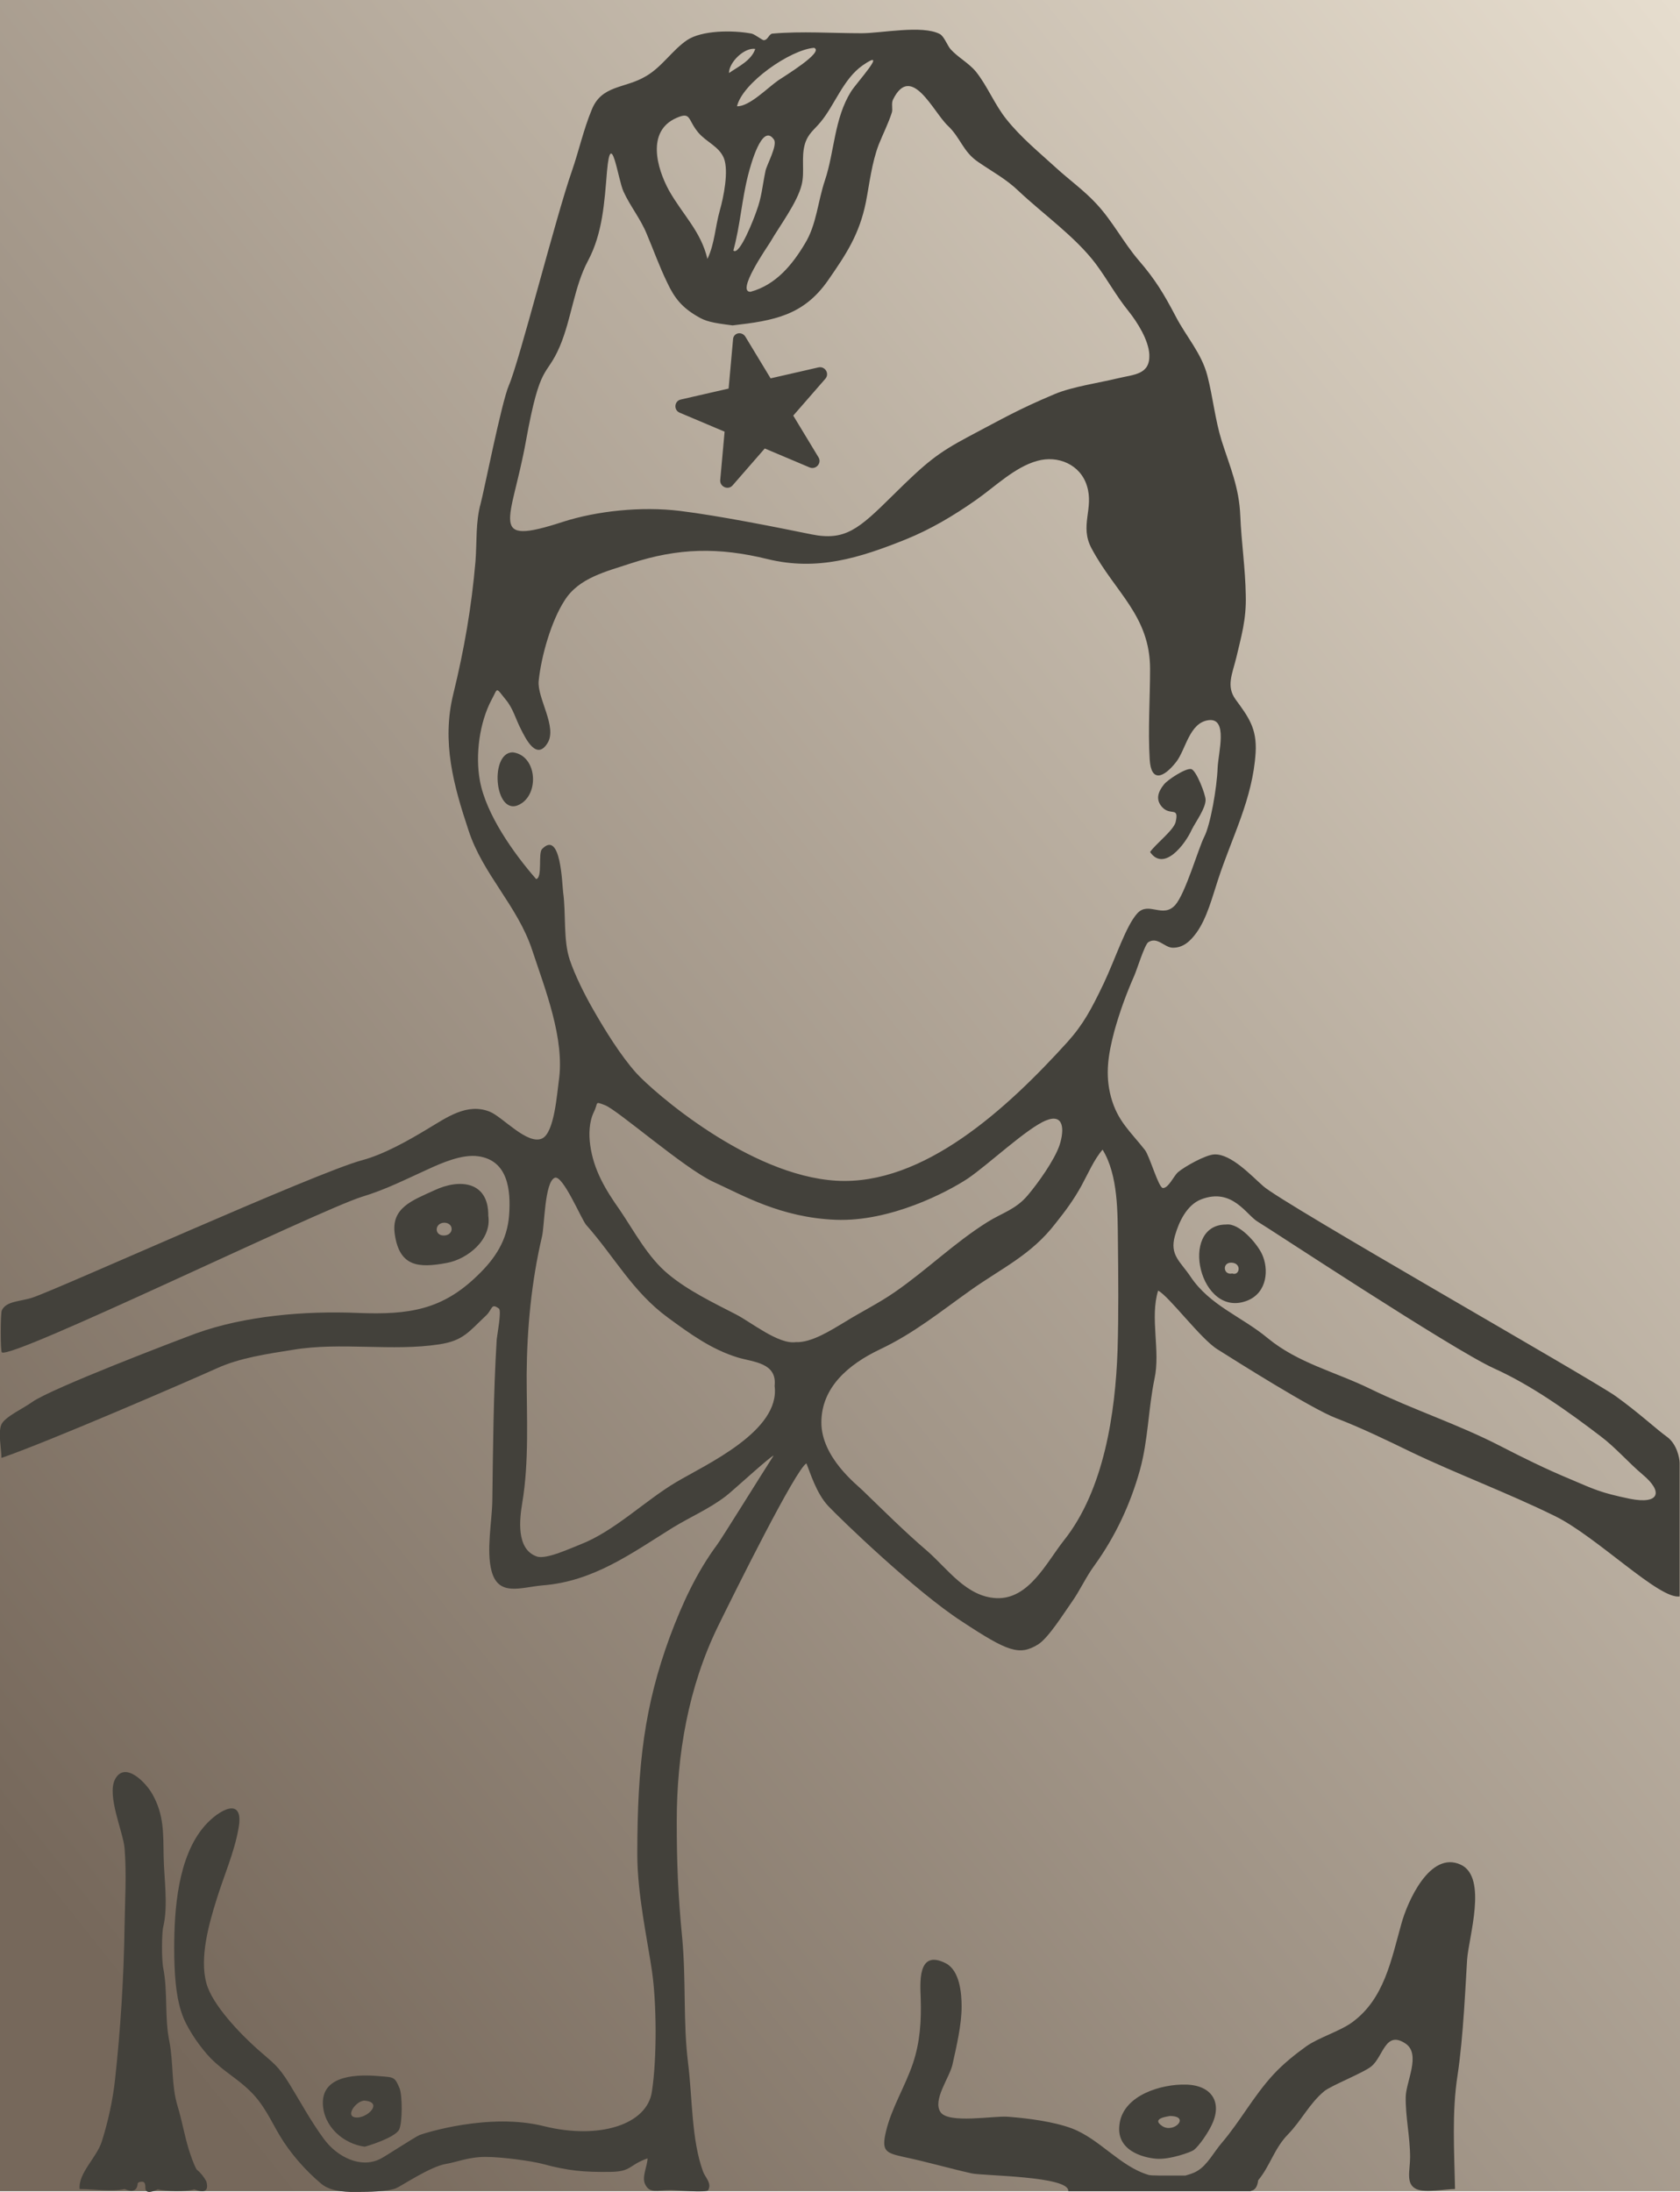<svg version="1.1"  xmlns="http://www.w3.org/2000/svg" xmlns:xlink="http://www.w3.org/1999/xlink" x="0px" y="0px"
	 viewBox="0 0 460 600.2" style="enable-background:new 0 0 460 600.2;" xml:space="preserve">
<g id="Icon_soldier_final2">
		<linearGradient id="Rectangle-2_1_" gradientUnits="userSpaceOnUse" x1="-6345.184" y1="7799.589" x2="-6346.077" y2="7798.661" gradientTransform="matrix(460 0 0 -600 2919240 4679748)">
		<stop  offset="0" style="stop-color:#E6DDCE"/>
		<stop  offset="1" style="stop-color:#76685B"/>
	</linearGradient>
	<rect id="Rectangle-2" fill="url(#Rectangle-2_1_)" width="460" height="600"/>
	<path id="soldier-2" fill="#43413B" d="M337.4,348.7c1.9,0.7,2.6-2.4,0.3-2.9C334.5,345.2,334.8,349.3,337.4,348.7 M335.7,335.3
		c3.6-0.5,8.4,5.1,9.8,8c2,4.2,1.5,10.6-3.9,12.8C328.5,361.4,322.6,335.3,335.7,335.3 M199.6,20c2.6-1.8,6.1-3.4,7.2-6.6
		C203.9,12.9,199.6,17,199.6,20z M222.9,13.1c-6.5,0.5-19.6,9.6-21.1,16c3.4,0.1,8.4-5.1,11.3-7.1C214.7,20.9,225.8,14.2,222.9,13.1
		z M200.8,68.6c1.7,1.6,5.8-9.2,6.3-10.7c1.5-4,1.6-6.8,2.5-11.1c0.3-1.6,3.4-7.1,2.3-8.6c-3.3-4.8-6.5,7.6-7,9.5
		C203.1,54.6,202.7,61.7,200.8,68.6z M193.7,70.9c2-4.2,2.1-8.7,3.4-13.3c1-3.5,2.5-10.8,1.1-14.3c-1.3-3.2-4.8-4.4-7-7
		c-3-3.6-1.9-5.8-6-4c-8.2,3.6-5.4,13.7-2,19.9C187,58.9,191.9,63.3,193.7,70.9z M205.5,79.9c7-1.9,11.5-7.5,14.9-13.2
		c3.2-5.2,3.5-11.5,5.5-17.4c2.6-7.8,2.5-16.8,7.1-24.2c1.4-2.3,10.7-12.4,3.2-7.2c-5.3,3.7-7.6,10.8-11.5,15.5
		c-1.8,2.2-3.4,3.1-4.3,6c-1.1,3.7,0,7.6-0.9,11.2c-1.2,4.9-6,11.2-8.6,15.7C209.9,67.9,201.5,80,205.5,79.9z M449.7,403.7
		c-3.9-3.3-7.3-7.3-11.4-10.4c-8.9-6.8-19-14-29.2-18.6c-11.3-5.1-62.3-38.8-64.6-40.1c-3.2-1.8-7-9.5-15.6-6.2
		c-3.9,1.5-6.1,6.1-7.2,10c-1.5,5.3,1.5,7,4.3,11.2c5.3,7.9,14,10.9,21.1,16.8c8.4,6.9,18.5,9.2,28.1,13.9
		c11.7,5.7,24.1,9.7,35.7,15.7c6.2,3.2,12.5,6.3,19,9c6.6,2.8,8.2,3.7,16.4,5.4C454.4,412,455.5,408.5,449.7,403.7z M231.3,362
		c4.5-2.8,9.4-5.2,13.7-8.2c8.7-6,16.3-13.5,25.4-19.2c4-2.5,7.7-3.4,11-7.3c2.8-3.3,7.3-9.6,8.7-13.7c1.4-4.3,1.2-8.8-3.7-6.8
		c-5.2,2.1-15.8,12.1-21.4,15.9c-5.6,3.7-21.2,11.9-36.2,11.3s-25.4-6.7-33.5-10.4c-8-3.7-26.2-19.7-29.7-21c-2.9-1.1-1.7-0.7-3,1.9
		c-1.3,2.7-1.4,6.1-1,9c0.9,6.8,4.2,12.3,8.1,17.8c4,5.9,7.7,13,13.3,17.6c5.4,4.5,12.3,7.8,18.5,11c4.1,2.1,11.7,8.3,16.4,7.6
		C222.2,367.7,227.6,364.2,231.3,362z M212.1,379.5c0.7-6.4-5.8-6.5-10.1-7.8c-7.2-2.2-13.1-6.5-19.1-10.9
		c-9.7-7.1-14.6-16.6-22.4-25.4c-1.3-1.5-6.4-13.8-8.6-12.9c-2.8,1.1-2.8,13.3-3.5,16.1c-2.9,12.4-4.1,25.1-4.2,37.8
		c0,11.5,0.7,23.8-1.2,35.1c-0.7,4.3-1.8,12.7,4,14.7c2.6,0.9,9.5-2.4,11.9-3.3c9.3-3.6,17.7-12,26.3-17.1
		C193.5,400.9,213.7,391.8,212.1,379.5z M224.9,389.5c0,9.6,9.8,17.1,11.3,18.6c5.9,5.7,11.5,11.3,17.7,16.6
		c5.6,4.9,10.7,12.5,18.9,12.9c8.9,0.4,13.7-9.7,18.5-15.8c11-13.8,14.1-34.9,14.7-52.1c0.3-9.9,0.2-19.8,0.1-29.6
		c-0.1-8,0.1-18.3-4.2-25.3c-2.3,2.6-4.1,6.8-5.8,9.9c-2.1,3.8-4.3,6.8-7.1,10.3c-6.7,8.7-14.7,12.2-23.4,18.4
		c-8.3,5.9-15.4,11.7-24.7,16.1C232.3,373.6,224.9,379.9,224.9,389.5z M190.9,86.6c-4.1-2.4-6.2-4.9-8.2-9.2
		c-2.1-4.3-3.7-8.8-5.6-13.3c-1.7-4.2-4.6-7.7-6.4-11.7c-1.5-3.3-3.4-17.8-4.5-5.5c-0.7,8.5-1.2,17-5.2,24.5
		c-3.8,7.1-4.5,15.8-7.7,23.4c-3.8,8.9-5.3,3.9-9.3,26s-10.8,28.9,10.1,22.1c9.3-3,21.5-4.3,32.1-3c10.6,1.3,26.6,4.5,35.9,6.4
		c9.3,1.9,13-1.4,22.3-10.6s12.3-11.6,20.7-16.1c9.5-5,13.7-7.5,23.7-11.7c4.7-2,12.3-3.1,17.2-4.3c4.6-1.1,8.9-1,8.7-6.5
		c-0.2-4-3.3-8.9-5.7-11.9c-3.4-4.2-5.8-8.7-9-13c-5.6-7.4-14.3-13.5-21.1-19.9c-3.3-3.2-7.2-5.3-11-7.9c-4.3-2.9-4.8-6.6-8.4-10
		c-4-3.8-10-17.3-15-7.1c-0.5,1,0,2.6-0.3,3.5c-1,3.1-2.4,5.8-3.6,8.8c-1.9,5-2.5,10.5-3.5,15.7c-1.8,8.9-5.4,14.3-10.4,21.5
		c-6.7,9.6-14.8,11-26.1,12.3C195,88.4,193.2,88,190.9,86.6z M148.4,232.5c5.2-5.4,5.5,9.7,5.8,11.9c0.8,5.8,0,13.1,1.8,18.4
		c1.4,4.2,4.1,9.6,6.4,13.6c3.2,5.6,7.5,12.6,11.8,17.4c4.5,5,30.8,28.1,54.8,29.5c23.9,1.4,46.9-19.9,63.3-38
		c4.3-4.8,6.5-8.9,9.9-16c3.3-7,6.1-15.8,9.2-19.2c3.1-3.4,7,1.5,10.4-2.3c2.8-3.2,6.3-15.4,7.9-18.6c1.7-3.2,3.5-13.4,3.7-19
		c0.2-4.2,2.9-13.7-2.5-13c-5.3,0.7-6.2,8.1-8.9,11.5c-3.4,4.3-6.8,5.6-7.2-0.7c-0.5-8.2,0.1-16.6,0.1-24.8c0-14.6-9.6-21-16-33
		c-3.4-6.3,0.7-10.9-1.3-17.2c-1.8-5.8-7.9-8.4-13.6-6.8c-6.2,1.7-11.7,7.2-16.9,10.8c-6,4.2-12.2,7.9-19.1,10.7
		c-12.7,5.1-24.2,8.7-37.8,5.4c-13.4-3.3-24.5-3.1-37.6,1.2c-6.6,2.2-14.1,3.9-18,10.1c-3.7,5.7-6.4,15.3-7.1,22
		c-0.5,4.7,5.2,12.7,2.4,17.1c-3,4.8-5.9-1.1-7.3-3.9c-1.4-2.7-2.1-5.6-4.1-8c-2.9-3.6-2.1-3.3-3.9,0c-3.3,6.2-4.5,15.1-3.2,22.2
		c1.7,9.2,9.2,19.8,15.4,26.9C148.6,240.4,147.3,233.7,148.4,232.5z M460,437.1c-5.4,1.2-22.8-16.4-34.3-22
		c-12.8-6.3-27-11.6-39.3-17.5c-6.8-3.3-13.6-6.6-20.6-9.3c-6.6-2.5-27.8-15.9-32.4-18.8c-4.6-2.8-13.4-14.7-16.3-16.1
		c-2.3,7.5,0.7,16.5-1,24.2c-1.7,8.2-1.7,16.7-4,25c-2.6,9.3-6.7,18.1-12.4,26c-2.5,3.4-3.9,6.8-6.4,10.3c-2,2.8-6.2,9.6-9.1,11.4
		c-5.1,3.1-8.2,2-20.8-6.3c-12.7-8.2-33.3-28.1-36.6-31.6c-3.3-3.5-5-9.3-6-11.7c-2.9,1.6-19.4,34.8-24.3,44.8
		c-8,16.5-11.2,34.8-11.2,53.2c0,10.8,0.3,19.8,1.5,32c1.1,12.2,0.2,22.8,1.6,34.2c1.2,9.5,0.9,21,4.1,29.7c0.5,1.5,2.5,3.2,1.4,5.1
		c-0.5,0.8-8.7,0-10.3,0c-3.7,0-5.8,1-7-1.7c-0.9-2,0.7-5,0.7-7c-5.3,1.9-4.3,3.6-10.1,3.7c-7.4,0.1-11.7-0.3-18.7-2.2
		c-3.1-0.8-11-1.9-15.6-1.9c-4.6,0-8.1,1.5-10.7,1.9c-4.4,0.7-12.3,6.1-13.8,6.7c-2.4,0.9-7.3,1-10.5,1c-2,0-7.1,0.2-10-2.3
		c-4.4-3.7-8.5-8.4-11.4-13.3c-2.2-3.7-4.2-8.3-7.9-11.9c-3.6-3.6-7-5.2-10.9-9.1c-2.7-2.8-5.8-7.2-7.4-10.9
		c-2.3-5.4-2.6-13.2-2.6-19.3c0-10.6,1-25,8.3-33.4c3.8-4.4,11-8.5,9.3,0.7c-1.2,6.7-4,12.9-6,19.4c-2.1,6.7-4.7,15.9-2.8,22.9
		c1.6,6,9.4,14,14,18.1c4.4,3.9,5.6,4.4,8.8,9.6c3,4.9,5.8,10.1,9.4,15c3.6,4.9,10.1,8.2,15.5,5.4c1.4-0.7,9.3-5.9,10.7-6.5
		c1.3-0.5,19.1-6.2,34.1-2.4c15,3.7,28.2-0.4,29.5-9.5c1.4-9.1,1.3-24.3,0-33.1c-1.3-8.8-4-21.1-4-31.8c0-24.8,2-40.8,8.9-59.6
		c3.4-9.1,7.3-17.6,13-25.3c1.2-1.6,12.3-19.5,15.4-24.3c-0.5-0.2-11.7,10.1-13.1,11.1c-4.6,3.5-9.4,5.5-14.5,8.6
		c-11.4,7.1-21.7,14.7-35.6,15.8c-5.9,0.5-12.1,3.2-14-3.9c-1.5-5.6,0.1-13.5,0.2-19.2c0.2-14.8,0.3-29.3,1.2-44.2
		c0.1-1.2,1.4-7.9,0.6-8.5c-2.2-1.6-1.7,0.2-3.5,1.9c-4.7,4.4-6.2,6.9-12.8,7.9c-13,2-26.9-0.7-40.1,1.5c-6.9,1.1-14.6,2.2-20.9,5.1
		c-7.3,3.3-46.3,20.2-58.9,24.5c0-2.4-1-7,0-9.2c1-2.1,6.1-4.4,8.4-6.1c5.4-3.8,39.5-16.8,44.9-18.8c13.3-4.8,29.8-6.2,44.2-5.6
		s23.3-1,32.8-10.2c4.9-4.7,8.2-9.7,8.7-16.6c0.5-6.8-0.3-15-8.5-16.1c-4.4-0.6-9.9,1.8-13.8,3.6c-6.2,2.8-11.4,5.5-18,7.5
		c-12.1,3.8-95.9,44.6-98.6,42.6c-0.4-0.3-0.4-10.6,0-11.5c1.2-2.6,5.1-2.4,8.4-3.5c7-2.3,77.8-34.3,90.2-37.6
		c6-1.6,12.7-5.4,18-8.6c5.2-3.1,10.8-7.2,17-4.7c3.5,1.4,10.4,9.3,14.4,7.3c3.3-1.7,4-12.2,4.5-15.7c1.7-11.5-3.7-25-7.3-35.9
		c-4-12.1-13.5-20.7-17.4-32.7c-4.1-12.3-7.4-24.2-4.2-37.3c3-12.3,5-23.7,6.1-36.5c0.4-5.3,0-10.6,1.4-15.7
		c0.8-2.8,5.7-27.6,7.7-32.3c2.9-6.6,12.9-46.3,17.3-58.8c1.9-5.5,3.2-11.4,5.4-16.7c2.7-6.9,9.1-5.8,14.8-9.2
		c4.4-2.5,7.3-7.2,11.3-9.9c4-2.7,12.4-2.8,17.7-1.8c0.9,0.2,2.9,1.8,3.3,1.8c1.2,0,1.4-1.7,2.4-1.8c8-0.7,16.4-0.1,24.4-0.1
		c5.4,0,16.6-2.3,21.4,0.2c1.2,0.6,2.1,3.2,3,4.2c2.1,2.3,4.9,3.7,6.9,6.1c3.2,4,5.1,9,8.4,13.1c4,5,8.8,8.9,13.5,13.2
		c3.6,3.3,7.8,6.3,11.1,9.9c4.4,4.7,7.4,10.6,11.6,15.5c4.5,5.2,6.9,9.2,10.1,15.3c2.9,5.6,7.1,10.1,8.7,16.3
		c1.5,5.8,2.1,12,3.9,17.8c2.3,7.2,4.8,12.8,5.1,20.5c0.3,7.3,1.4,14.5,1.5,21.8c0.2,6.7-1.3,11.5-2.6,17.1
		c-1.1,4.5-2.8,7.8-0.2,11.4c3.5,4.8,5.9,7.9,5.5,14.6c-0.8,12.7-6.5,23.1-10.3,34.8c-1.5,4.5-3,10.5-5.9,14.5
		c-1.6,2.2-3.6,4.2-6.6,4.1c-2.2-0.1-4.1-3.1-6.6-1.5c-1,0.7-3.1,7.5-3.8,9.1c-2.2,5-4,9.9-5.5,15.3c-1.6,6.1-2.6,11.7-0.9,18
		c1.8,6.6,5.3,9.4,9.3,14.5c1.3,1.7,3.7,10.3,4.9,10.4c1.5,0.1,3-3.3,4.1-4.3c1.9-1.6,7.6-4.8,10-4.9c4.6-0.2,10.2,5.9,13.4,8.7
		c5.2,4.7,90.1,52.9,96.5,57.5s11.2,9.1,14,11.1s3.5,6,3.5,7.2V437.1z M324.6,595.7c0.9-0.3,2-0.5,3.3-1.3c2.7-1.6,4.6-5.3,6.6-7.6
		c5.2-6.1,8.6-12.7,14.2-18.8c2.7-2.9,5.8-5.4,9-7.7c3.4-2.4,9.2-4.1,12.6-6.6c8.7-6.4,10.6-16.9,13.4-26.9
		c1.6-5.9,7.8-20.2,16.3-16.2c7.4,3.5,2.1,19.9,1.7,26.1c-0.4,6.2-1,20.9-2.6,31.5c-1.6,10.2-0.9,20.9-0.7,31.2
		c-2.6,0-8.2,1.1-10.6,0c-3-1.4-1.7-5.1-1.7-8.7c0-5.6-1.3-11.1-1.2-16.6c0.1-4.1,4.2-11.6,0-14.5c-5.6-3.8-6.1,3.5-9.4,6.2
		c-2,1.7-11.1,5.3-12.9,6.8c-4.1,3.4-6.2,8-10,11.9c-3.7,3.8-4.9,8.7-8.1,12.5c-0.2,1.7-0.8,2.7-2,2.9c0,0,0,0,0,0.1
		c-29.4,0-46,0-50,0c0.5-4.2-23.7-4.2-26.5-4.9c-6.2-1.4-12.4-3.2-18.6-4.5c-4.9-1.1-6.1-1.6-4.8-7c1.5-6.4,5.3-12.4,7.4-18.7
		c1.9-5.7,2.3-11.5,2.1-17.6c-0.1-3.9-1.1-13.8,6.9-9.7c3.8,2,4.3,8.2,4.3,11.8c0,5.1-1.4,10.9-2.5,15.9c-0.8,3.6-5.5,9.7-3.3,13
		c2.1,3.3,14.6,1,18.4,1.3c5.4,0.4,12.5,1.3,17.6,3.2c7.6,2.9,13.2,10.4,20.9,12.7C315,595.8,319.5,595.7,324.6,595.7z M27.9,586.3
		c1.7-5.4,3-11.3,3.6-16.9c1.5-13.6,2.4-28,2.6-41.7c0.1-7.2,0.6-14.5,0-21.7c-0.4-4.4-4.9-14.4-2.6-18.8c2.7-5.1,8.5,0.9,10.3,4.2
		c3.1,5.6,2.9,10.5,3,16.8c0.1,6.1,1.3,13.5-0.1,19.4c-0.4,1.5-0.5,8.8,0,11.3c1.3,6.6,0.3,13.5,1.7,20.2c1.1,5.7,0.5,11.9,2.2,17.5
		c1.2,3.9,1.9,8.1,3.1,12c0.6,1.8,1.2,3.7,2.1,5.4c1.1,0.9,2,2,2.7,3.3c0.7,2.6-0.4,3.3-3.3,2.2c-2.4,0.7-7.8,0.5-10,0
		c-2.4,1.1-3.5,0.9-3.4-0.7c0-1.1-0.4-1.5-1.1-1.4c-0.4,0-0.7,0.1-1,0.4c-0.1,2-1.3,2.6-3.6,1.6c-3.6,0.8-8.5,0-12.3,0
		C21.4,595,26.5,590.8,27.9,586.3z M320.3,579.4c0,0.1-5.5,0.5-2,2.8C321.5,584.2,326,579.4,320.3,579.4 M316.6,591.1
		c-3.7-0.3-11.4-2.3-10-9.9c1.3-7.5,11.3-10.6,18.2-10.4c7.1,0.2,10,5,6.9,11.2c-0.9,1.9-3.2,5.4-4.8,6.7
		C326.1,589.3,320.3,591.4,316.6,591.1z M100,575.2c-2.4-0.3-6.2,4.9-1.9,4.6C101.1,579.5,104.6,575.7,100,575.2z M99.8,587.8
		c-5.7-0.8-11.2-5.4-11.4-11.8c-0.2-8.1,10.1-8,15.6-7.5c3.9,0.3,4.1,0.2,5.4,3.3c0.8,2,0.8,9.4-0.1,11.3
		C108.2,585.4,99.8,587.9,99.8,587.8 M121.5,338.3c2.8,0,2.9-3.4,0.2-3.5C119,334.8,118.8,338.3,121.5,338.3 M133.7,332.9
		c1,6.6-5.8,11.9-11.3,12.9c-7.9,1.5-13,1-14.3-7.8c-1.1-7.3,4.8-9.3,10.9-12.1C125.8,322.7,133.8,323.4,133.7,332.9 M314.9,233.3
		c1.6-2.3,6.4-5.9,7-8.2c1-4.4-1.4-1.6-3.7-4.1c-1.8-2-1.2-4.1,0.5-6.2c0.9-1.2,6-4.6,7.5-4.2c1.4,0.4,3.9,7,3.9,8.4
		c0,2.4-2.7,6-3.8,8.2C324.5,231.2,318.7,238.8,314.9,233.3 M140.4,206c6.4,0.8,7.3,10.6,2.5,13.9C135.5,225,133.7,206,140.4,206
		 M204.1,92.2l6.9,11.4l13.1-3c1.8-0.4,3.1,1.7,1.9,3.1l-8.8,10.1l6.9,11.4c1,1.6-0.7,3.5-2.4,2.8l-12.3-5.2l-8.8,10.1
		c-1.2,1.4-3.5,0.4-3.4-1.4l1.2-13.3l-12.3-5.2c-1.7-0.7-1.5-3.2,0.3-3.6l13.1-3l1.2-13.3C200.7,91.1,203.1,90.6,204.1,92.2"/>
</g>
</svg>
